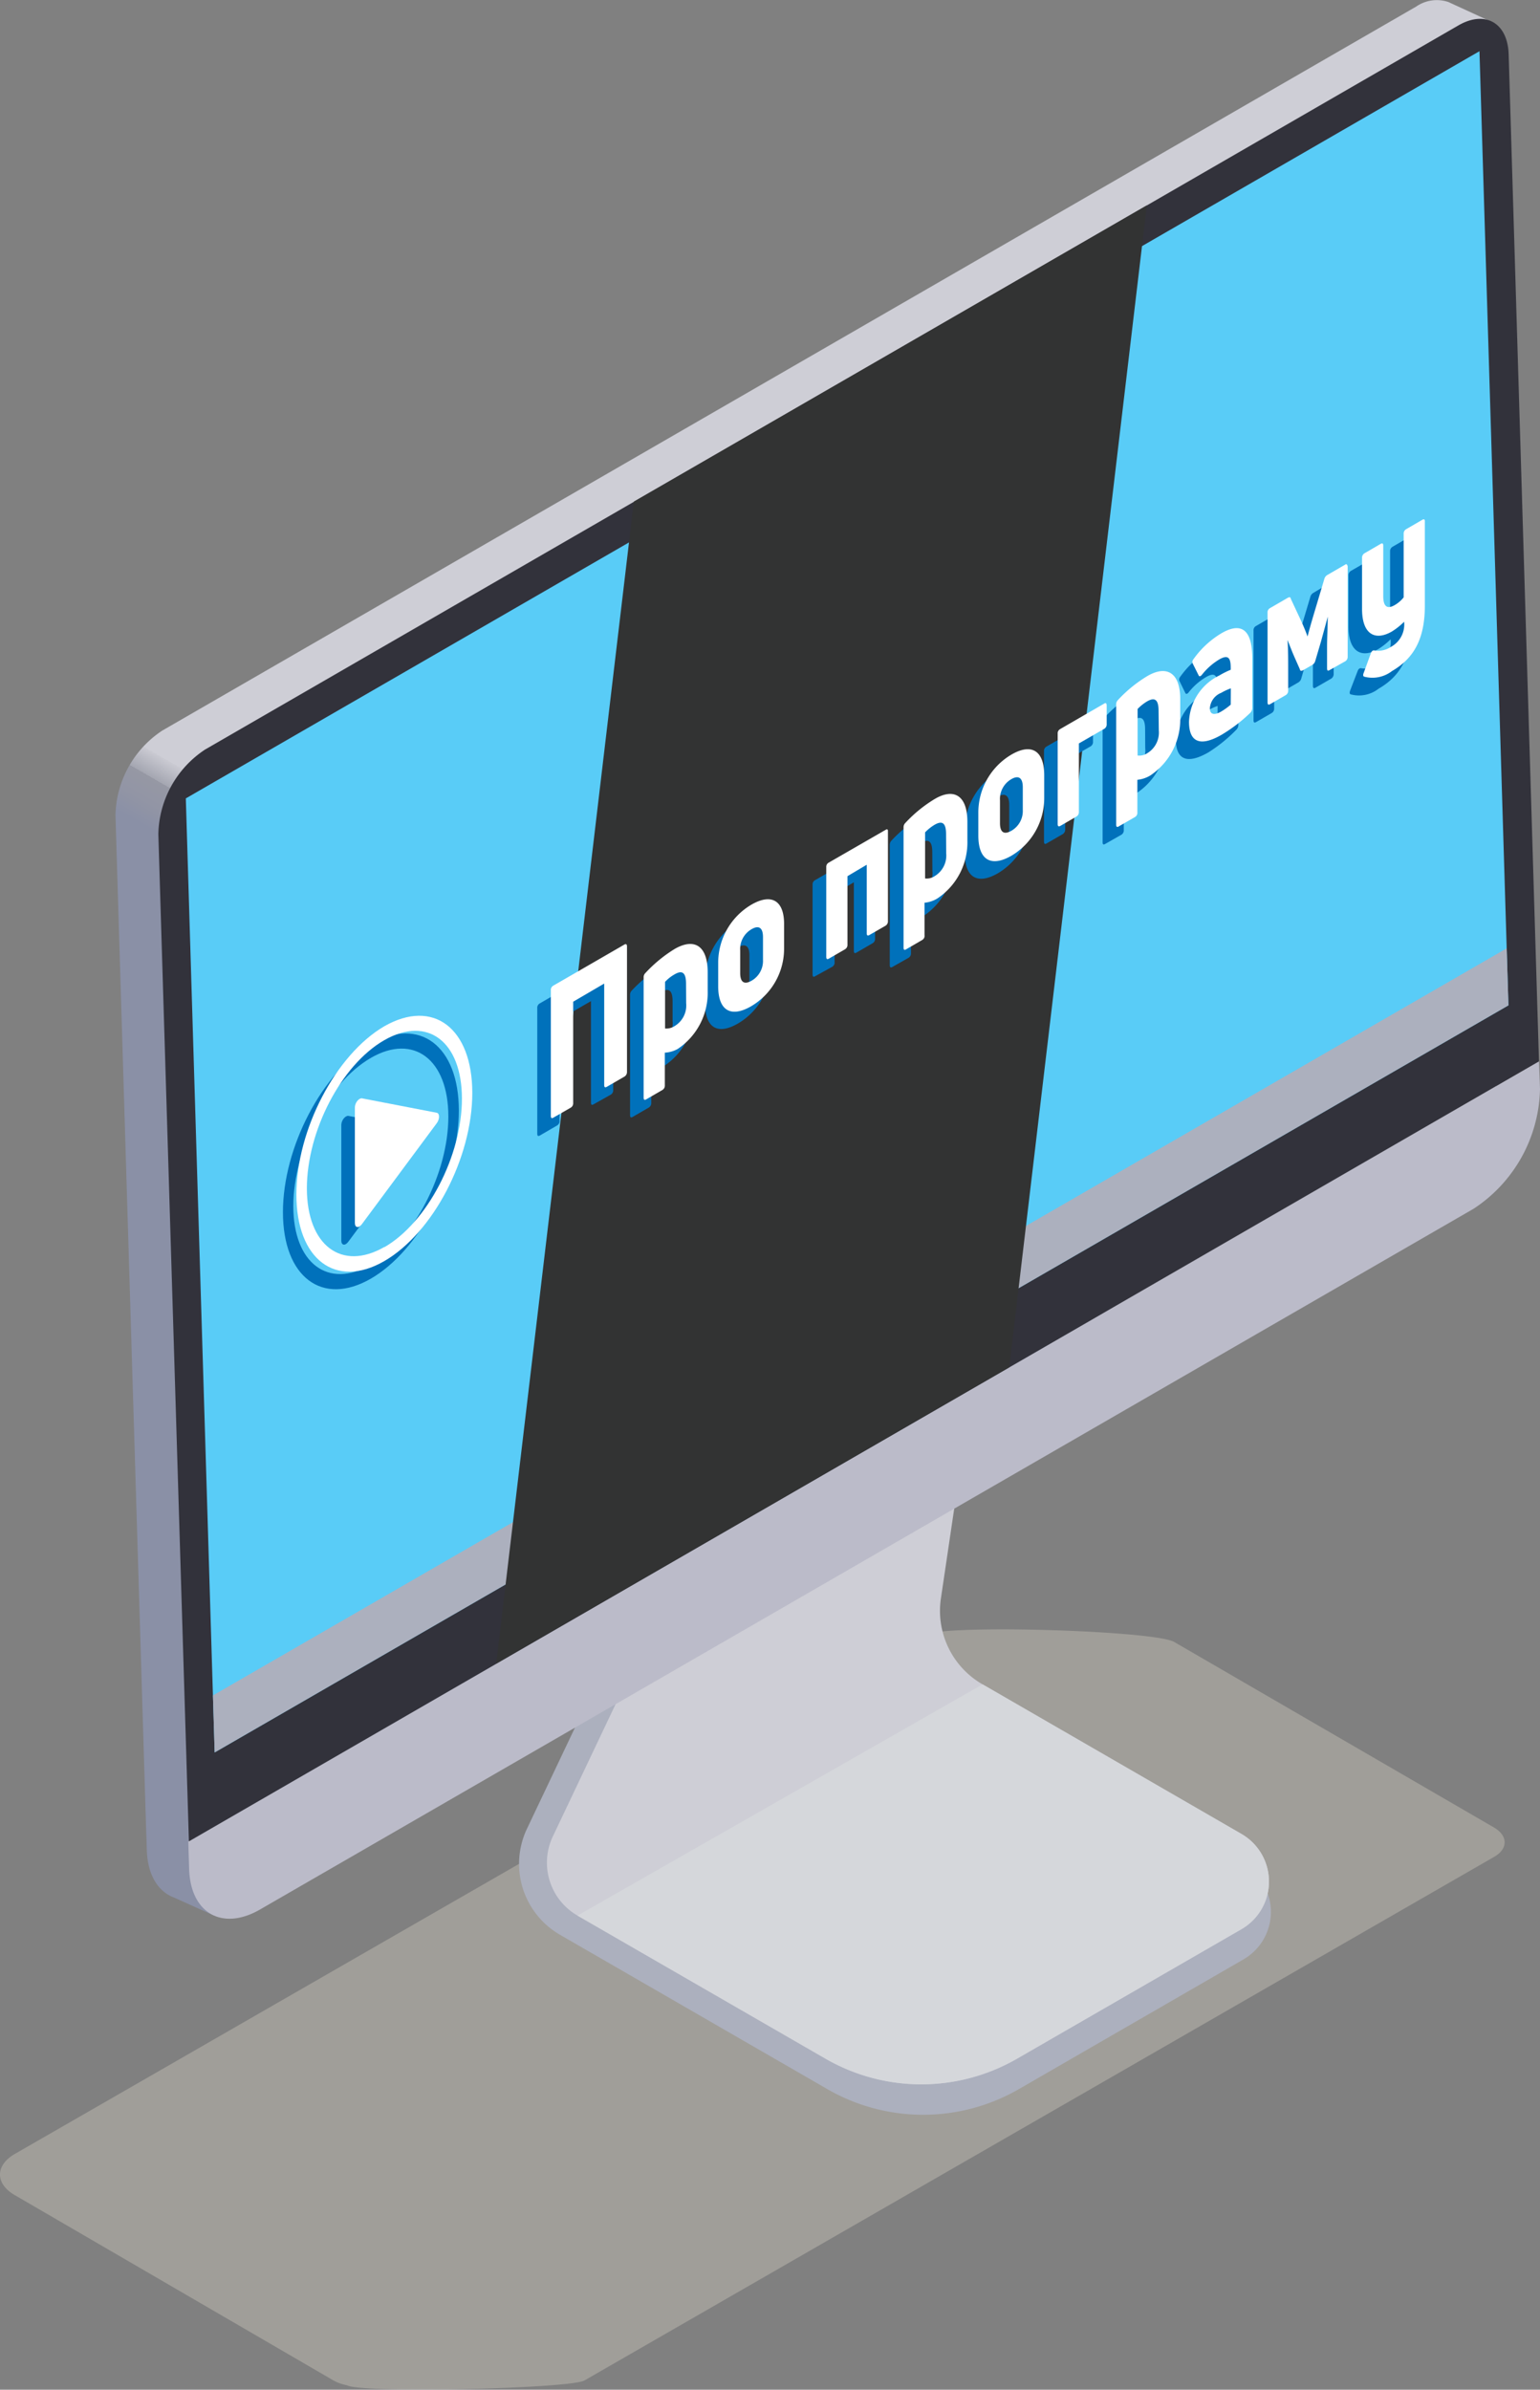 <svg xmlns="http://www.w3.org/2000/svg" xmlns:xlink="http://www.w3.org/1999/xlink" viewBox="0 0 135.09 209.58"><rect x="0" y="0" width="135.09" height="209.58" fill="#808080" stroke="none"/><defs><style>.cls-1{isolation:isolate;}.cls-2{fill:#c0bdb3;opacity:0.5;}.cls-3{fill:#acb0be;}.cls-4{fill:#ceced6;}.cls-5{fill:url(#Áåçûìÿííûé_ãðàäèåíò_2);}.cls-6{fill:#bbbbc9;}.cls-7{fill:#32323b;}.cls-8{fill:#59ccf7;}.cls-9{fill:#d5d7db;}.cls-10{fill:#323333;mix-blend-mode:screen;}.cls-11{fill:#0071bb;}.cls-12{fill:#fff;}</style><linearGradient id="Áåçûìÿííûé_ãðàäèåíò_2" x1="20.8" y1="169.67" x2="120.96" y2="-3.81" gradientUnits="userSpaceOnUse"><stop offset="0.01" stop-color="#8a90a6"/><stop offset="0.4" stop-color="#8a90a6"/><stop offset="0.41" stop-color="#9295a5"/><stop offset="0.42" stop-color="#9698a4"/><stop offset="0.42" stop-color="#a4a6b1"/><stop offset="0.43" stop-color="#cacad2"/><stop offset="0.43" stop-color="#ceced6"/></linearGradient></defs><g class="cls-1"><g id="Слой_2" data-name="Слой 2"><g id="Layer_1" data-name="Layer 1"><path class="cls-2" d="M131.05,160.27,103,144c-1.71-1-20.34-1.58-22-.59h0a5.4,5.4,0,0,0-1.61.58L1.27,188.92c-1.7,1-1.69,2.59,0,3.58l28,16.28a4.08,4.08,0,0,0,1.16.41h0c1.25.73,19.6.3,20.84-.42l79.76-45.9C132.31,162.16,132.3,161,131.05,160.27Z"/><path class="cls-3" d="M109.08,163.51,83.22,148.58A7.46,7.46,0,0,1,79.59,141l6-40.92-14.79,8.54L46.19,160.46a7.18,7.18,0,0,0,2.93,9.22l23.44,13.53a16.81,16.81,0,0,0,16.83,0l19.69-11.37A4.81,4.81,0,0,0,109.08,163.51Z"/><path class="cls-4" d="M108.92,169.18,89.23,180.54a16.81,16.81,0,0,1-16.83,0L50.66,168a5.36,5.36,0,0,1-2.19-6.89l25.34-53.39,14.8-8.53-6.06,40.91a7.43,7.43,0,0,0,3.64,7.62l22.73,13.13A4.82,4.82,0,0,1,108.92,169.18Z"/><path class="cls-5" d="M131.31,91.42,128.69,4.85l2-3L127.06.18h0a3.17,3.17,0,0,0-2.82.39l-110,63.5a9.12,9.12,0,0,0-4.11,7.43l2.67,88.34.08,2.41c.06,2.19,1,3.65,2.37,4.16l3.55,1.6,2.25-3.33,104.52-60.34a12.86,12.86,0,0,0,5.8-10.5Z"/><path class="cls-6" d="M13.84,73.16l2.75,90.75c.12,3.88,2.91,5.47,6.23,3.55L129.28,106a12.87,12.87,0,0,0,5.81-10.5L135,93.08,16.52,161.49,13.84,73.16Z"/><path class="cls-7" d="M127.93,2.23,18,65.73a9.1,9.1,0,0,0-4.11,7.43l2.68,88.33L135,93.08,132.34,4.75c-.09-2.75-2.06-3.88-4.41-2.52Z"/><polygon class="cls-8" points="129.78 4.49 16.3 70.02 18.83 153.69 132.32 88.17 129.78 4.49 129.78 4.49"/><polygon class="cls-3" points="132.17 83.17 18.68 148.69 18.83 153.69 132.32 88.17 132.17 83.17"/><path class="cls-9" d="M108.92,169.18,89.23,180.54a16.81,16.81,0,0,1-16.83,0L50.66,168l35.53-20.28,22.73,13.13A4.82,4.82,0,0,1,108.92,169.18Z"/><polygon class="cls-10" points="43.53 145.9 88.53 119.92 100.6 18.01 55.6 43.99 43.53 145.9"/><path class="cls-11" d="M53.58,84.38,47.35,88a.43.43,0,0,0-.22.42v11c0,.2.07.25.22.17l1.53-.89a.46.46,0,0,0,.21-.41V89.39l2.75-1.59v8.89c0,.2.07.25.21.17L53.58,96a.44.44,0,0,0,.21-.42v-11C53.79,84.35,53.72,84.3,53.58,84.38Z"/><path class="cls-11" d="M58,84.76a12.72,12.72,0,0,0-2.58,2.11.53.53,0,0,0-.15.4V97.79c0,.2.07.25.22.17l1.43-.83a.46.46,0,0,0,.21-.41V93.86a2.49,2.49,0,0,0,1.12-.37,5.91,5.91,0,0,0,2.64-5.1V86.78C60.89,84.46,59.71,83.78,58,84.76Zm1,4.76a2.1,2.1,0,0,1-1,2,1.32,1.32,0,0,1-.85.22V87.65A4,4,0,0,1,58,87c.65-.38,1-.18,1,.83Z"/><path class="cls-11" d="M64.74,80.87A5.9,5.9,0,0,0,61.85,86v2c0,2.14,1.1,2.8,2.89,1.76a5.84,5.84,0,0,0,2.88-5.1V82.7C67.62,80.52,66.52,79.85,64.74,80.87Zm1,4.86a2,2,0,0,1-1,1.82c-.64.38-1,.14-1-.67V84.94a2.06,2.06,0,0,1,1-1.86c.65-.37,1-.11,1,.7Z"/><path class="cls-11" d="M76.5,74.31l-5,2.88a.42.42,0,0,0-.22.4v7.87c0,.19.07.25.22.16L73,84.79a.42.42,0,0,0,.21-.41v-6l1.69-1v6c0,.2.07.25.22.17l1.43-.83a.43.43,0,0,0,.21-.41V74.46C76.71,74.29,76.64,74.23,76.5,74.31Z"/><path class="cls-11" d="M80.79,71.61a12.14,12.14,0,0,0-2.58,2.1.55.55,0,0,0-.16.4V84.64c0,.19.07.25.22.17L79.7,84a.44.44,0,0,0,.21-.41V80.71A2.62,2.62,0,0,0,81,80.34a5.91,5.91,0,0,0,2.64-5.11v-1.6C83.67,71.31,82.49,70.63,80.79,71.61Zm1,4.76a2.1,2.1,0,0,1-1,2,1.24,1.24,0,0,1-.85.21v-4a3.6,3.6,0,0,1,.84-.66c.66-.38,1-.18,1,.83Z"/><path class="cls-11" d="M87.53,67.72a5.9,5.9,0,0,0-2.9,5.16v1.94c0,2.14,1.11,2.8,2.9,1.77a5.87,5.87,0,0,0,2.88-5.1V69.54C90.41,67.37,89.3,66.69,87.53,67.72Zm1,4.86a2,2,0,0,1-1,1.82c-.65.37-1,.14-1-.67v-2a2.06,2.06,0,0,1,1-1.86c.64-.37,1-.1,1,.71Z"/><path class="cls-11" d="M95.68,63.24l-3.89,2.24a.43.43,0,0,0-.21.4v7.93c0,.18.07.25.21.17l1.44-.83a.47.47,0,0,0,.21-.41v-6l2.24-1.29a.45.45,0,0,0,.2-.41V63.4C95.88,63.22,95.81,63.16,95.68,63.24Z"/><path class="cls-11" d="M99.46,60.83a12.14,12.14,0,0,0-2.58,2.1.55.55,0,0,0-.16.4V73.86c0,.19.07.25.22.16l1.44-.82a.45.45,0,0,0,.2-.41V69.93a2.58,2.58,0,0,0,1.12-.37,5.91,5.91,0,0,0,2.64-5.11v-1.6C102.34,60.53,101.16,59.85,99.46,60.83Zm1,4.76a2.1,2.1,0,0,1-1,2,1.23,1.23,0,0,1-.85.21v-4a3.6,3.6,0,0,1,.84-.66c.66-.38,1-.18,1,.83Z"/><path class="cls-11" d="M106,57.07a8.24,8.24,0,0,0-2.51,2.34.35.35,0,0,0,0,.37l.49,1c.07.13.19.07.3-.07a5.42,5.42,0,0,1,1.52-1.33c.79-.46,1-.12,1,.74v.16a7.4,7.4,0,0,0-1,.5,4.71,4.71,0,0,0-2.65,4.06c0,1.91,1.11,2.15,2.86,1.14A13.39,13.39,0,0,0,108.45,64a.6.6,0,0,0,.18-.43V59.17C108.63,56.7,107.64,56.1,106,57.07Zm.8,6.27a6.85,6.85,0,0,1-.83.61c-.58.33-1,.28-1-.29a1.59,1.59,0,0,1,1-1.36,4.77,4.77,0,0,1,.84-.39Z"/><path class="cls-11" d="M116.77,51.06,115.2,52a.57.57,0,0,0-.26.36l-.68,2.27c-.3,1-.56,1.87-.79,2.76l0,0c-.23-.63-.48-1.2-.79-1.85l-.69-1.48c0-.12-.14-.13-.24-.07l-1.57.91a.42.42,0,0,0-.22.4v7.86c0,.2.07.25.22.17l1.38-.8a.44.44,0,0,0,.21-.41V60.24c0-.81,0-1.8-.06-2.58h0c.2.5.39,1,.6,1.49l.5,1.12c0,.12.14.13.25.06l.83-.48a.57.57,0,0,0,.26-.35l.49-1.7c.21-.74.41-1.45.6-2.18h0c0,.81-.07,1.83-.07,2.64v1.88c0,.2.08.25.21.18l1.39-.8a.48.48,0,0,0,.22-.42V51.21C117,51,116.9,51,116.77,51.06Z"/><path class="cls-11" d="M123.59,47.12l-1.43.83a.44.44,0,0,0-.22.4v5.58a3.12,3.12,0,0,1-.79.69c-.62.35-1,.16-1-.8V49.39c0-.18-.08-.23-.21-.15l-1.44.83a.44.44,0,0,0-.21.4v4.47c0,2.21,1.12,2.83,2.59,2a6,6,0,0,0,1.1-.87,2.24,2.24,0,0,1-1.14,2.24,2,2,0,0,1-1.47.29c-.12,0-.21.08-.28.26l-.65,1.69c-.07.19-.06.33.06.35a2.79,2.79,0,0,0,2.43-.5c2-1.15,2.88-2.93,2.88-5.75V47.28C123.8,47.1,123.73,47.05,123.59,47.12Z"/><path class="cls-11" d="M32.53,91.56c-4.26,2.46-7.71,9.06-7.71,14.75s3.45,8.29,7.71,5.83,7.72-9.06,7.72-14.74S36.8,89.1,32.53,91.56Zm0,19.36c-3.75,2.17-6.8-.13-6.8-5.14s3.05-10.83,6.8-13,6.8.13,6.8,5.14S36.29,108.75,32.53,110.92Z"/><path class="cls-11" d="M30.54,97.86c-.27,0-.6.4-.6.81v10.14c0,.41.33.47.6.11l6.58-8.87c.27-.36.27-.87,0-.92Z"/><path class="cls-12" d="M54.77,82.84l-6.23,3.6a.43.43,0,0,0-.22.42v11c0,.19.07.25.22.16l1.53-.88a.44.44,0,0,0,.21-.41V87.85L53,86.26v8.89c0,.2.07.25.22.17l1.52-.88A.47.47,0,0,0,55,94V83C55,82.81,54.91,82.76,54.77,82.84Z"/><path class="cls-12" d="M59.19,83.22a12.1,12.1,0,0,0-2.57,2.11.52.52,0,0,0-.16.4V96.25c0,.2.07.25.22.17l1.43-.83a.44.44,0,0,0,.21-.41V92.32A2.62,2.62,0,0,0,59.44,92a5.93,5.93,0,0,0,2.64-5.11v-1.6C62.08,82.92,60.9,82.24,59.19,83.22Zm1,4.76a2.1,2.1,0,0,1-1,2,1.32,1.32,0,0,1-.85.22V86.11a3.41,3.41,0,0,1,.84-.66c.65-.38,1-.18,1,.83Z"/><path class="cls-12" d="M65.93,79.33A5.92,5.92,0,0,0,63,84.49v2c0,2.14,1.11,2.79,2.89,1.76a5.85,5.85,0,0,0,2.89-5.1V81.15C68.82,79,67.71,78.31,65.93,79.33Zm1,4.86a2,2,0,0,1-1,1.82c-.64.37-1,.14-1-.67v-2a2,2,0,0,1,1-1.85c.65-.38,1-.11,1,.7Z"/><path class="cls-12" d="M77.7,72.77l-5,2.88a.42.42,0,0,0-.22.4v7.86c0,.2.07.25.22.17l1.43-.83a.44.44,0,0,0,.21-.41v-6l1.69-1v6c0,.2.08.25.22.17l1.44-.83a.45.45,0,0,0,.2-.41V72.92C77.9,72.74,77.83,72.69,77.7,72.77Z"/><path class="cls-12" d="M82,70.07a11.84,11.84,0,0,0-2.58,2.1.54.54,0,0,0-.16.4V83.1c0,.19.07.25.22.16l1.43-.83A.42.42,0,0,0,81.1,82V79.17a2.58,2.58,0,0,0,1.12-.37,5.91,5.91,0,0,0,2.64-5.11V72.08C84.86,69.76,83.68,69.08,82,70.07Zm1,4.76a2.1,2.1,0,0,1-1,2,1.23,1.23,0,0,1-.85.21V73a3.93,3.93,0,0,1,.84-.67c.66-.38,1-.17,1,.83Z"/><path class="cls-12" d="M88.72,66.18a5.9,5.9,0,0,0-2.9,5.16v1.94c0,2.14,1.11,2.8,2.9,1.77A5.87,5.87,0,0,0,91.6,70V68C91.6,65.83,90.49,65.15,88.72,66.18Zm1,4.85a2,2,0,0,1-1,1.83c-.65.37-1,.14-1-.67v-2a2,2,0,0,1,1-1.86c.64-.37,1-.1,1,.71Z"/><path class="cls-12" d="M96.87,61.7,93,63.94a.42.42,0,0,0-.22.4v7.93c0,.18.07.25.22.17l1.43-.83a.45.45,0,0,0,.21-.41v-6l2.24-1.29a.45.45,0,0,0,.2-.41V61.85C97.07,61.68,97,61.62,96.87,61.7Z"/><path class="cls-12" d="M100.65,59.29a11.84,11.84,0,0,0-2.58,2.1.54.54,0,0,0-.16.4V72.32c0,.19.08.25.22.16l1.44-.83a.43.43,0,0,0,.2-.41V68.39a2.72,2.72,0,0,0,1.12-.37,5.91,5.91,0,0,0,2.64-5.11V61.3C103.53,59,102.35,58.3,100.65,59.29Zm1,4.76a2.11,2.11,0,0,1-1,2,1.27,1.27,0,0,1-.86.21V62.18a3.93,3.93,0,0,1,.84-.67c.66-.38,1-.17,1,.83Z"/><path class="cls-12" d="M107.16,55.53a8.12,8.12,0,0,0-2.51,2.34.35.35,0,0,0,0,.37l.5,1c.06.12.18.07.29-.07a5.62,5.62,0,0,1,1.52-1.34c.79-.45,1-.12,1,.74v.17a7.33,7.33,0,0,0-1,.5,4.71,4.71,0,0,0-2.66,4.06c0,1.91,1.11,2.15,2.86,1.14a13.82,13.82,0,0,0,2.51-1.92.6.6,0,0,0,.18-.43V57.62C109.82,55.16,108.84,54.56,107.16,55.53Zm.8,6.27a5.89,5.89,0,0,1-.83.6c-.58.34-1,.29-1-.28a1.57,1.57,0,0,1,1-1.36,4.77,4.77,0,0,1,.84-.39Z"/><path class="cls-12" d="M118,49.52l-1.57.91a.57.57,0,0,0-.26.35l-.68,2.28c-.3,1-.56,1.86-.79,2.76l0,0c-.23-.63-.48-1.2-.79-1.85l-.69-1.48c0-.13-.13-.13-.24-.07l-1.57.91a.42.42,0,0,0-.22.4v7.86c0,.2.07.25.22.17l1.38-.8a.44.44,0,0,0,.21-.41V58.7c0-.82,0-1.81-.06-2.58h0c.2.5.39,1,.6,1.48l.5,1.13c0,.12.14.12.25.06l.83-.48a.57.57,0,0,0,.26-.36l.5-1.69c.2-.74.4-1.45.59-2.18l0,0c0,.82-.06,1.84-.06,2.65v1.88c0,.2.07.25.2.17L118,58a.45.45,0,0,0,.22-.41V49.67C118.18,49.49,118.09,49.44,118,49.52Z"/><path class="cls-12" d="M124.78,45.58l-1.43.83a.44.44,0,0,0-.22.4v5.58a2.76,2.76,0,0,1-.79.68c-.62.36-1,.17-1-.79V47.85c0-.18-.07-.23-.21-.16l-1.43.83a.45.45,0,0,0-.22.41V53.4c0,2.21,1.12,2.83,2.59,2a6,6,0,0,0,1.1-.87A2.23,2.23,0,0,1,122,56.74a2,2,0,0,1-1.47.3c-.12,0-.21.07-.28.26L119.63,59c-.08.19-.07.32.06.35a2.81,2.81,0,0,0,2.42-.5c2-1.16,2.88-2.93,2.88-5.76V45.74C125,45.56,124.92,45.5,124.78,45.58Z"/><path class="cls-12" d="M33.72,90C29.46,92.48,26,99.08,26,104.77s3.45,8.29,7.71,5.83,7.72-9.06,7.72-14.75S38,87.56,33.72,90Zm0,19.36c-3.75,2.16-6.8-.14-6.8-5.14s3-10.83,6.8-13,6.8.14,6.8,5.14S37.48,107.21,33.72,109.38Z"/><path class="cls-12" d="M31.73,96.32c-.27,0-.6.4-.6.81v10.13c0,.41.33.48.6.12l6.58-8.87c.27-.36.27-.87,0-.92Z"/></g></g></g></svg>